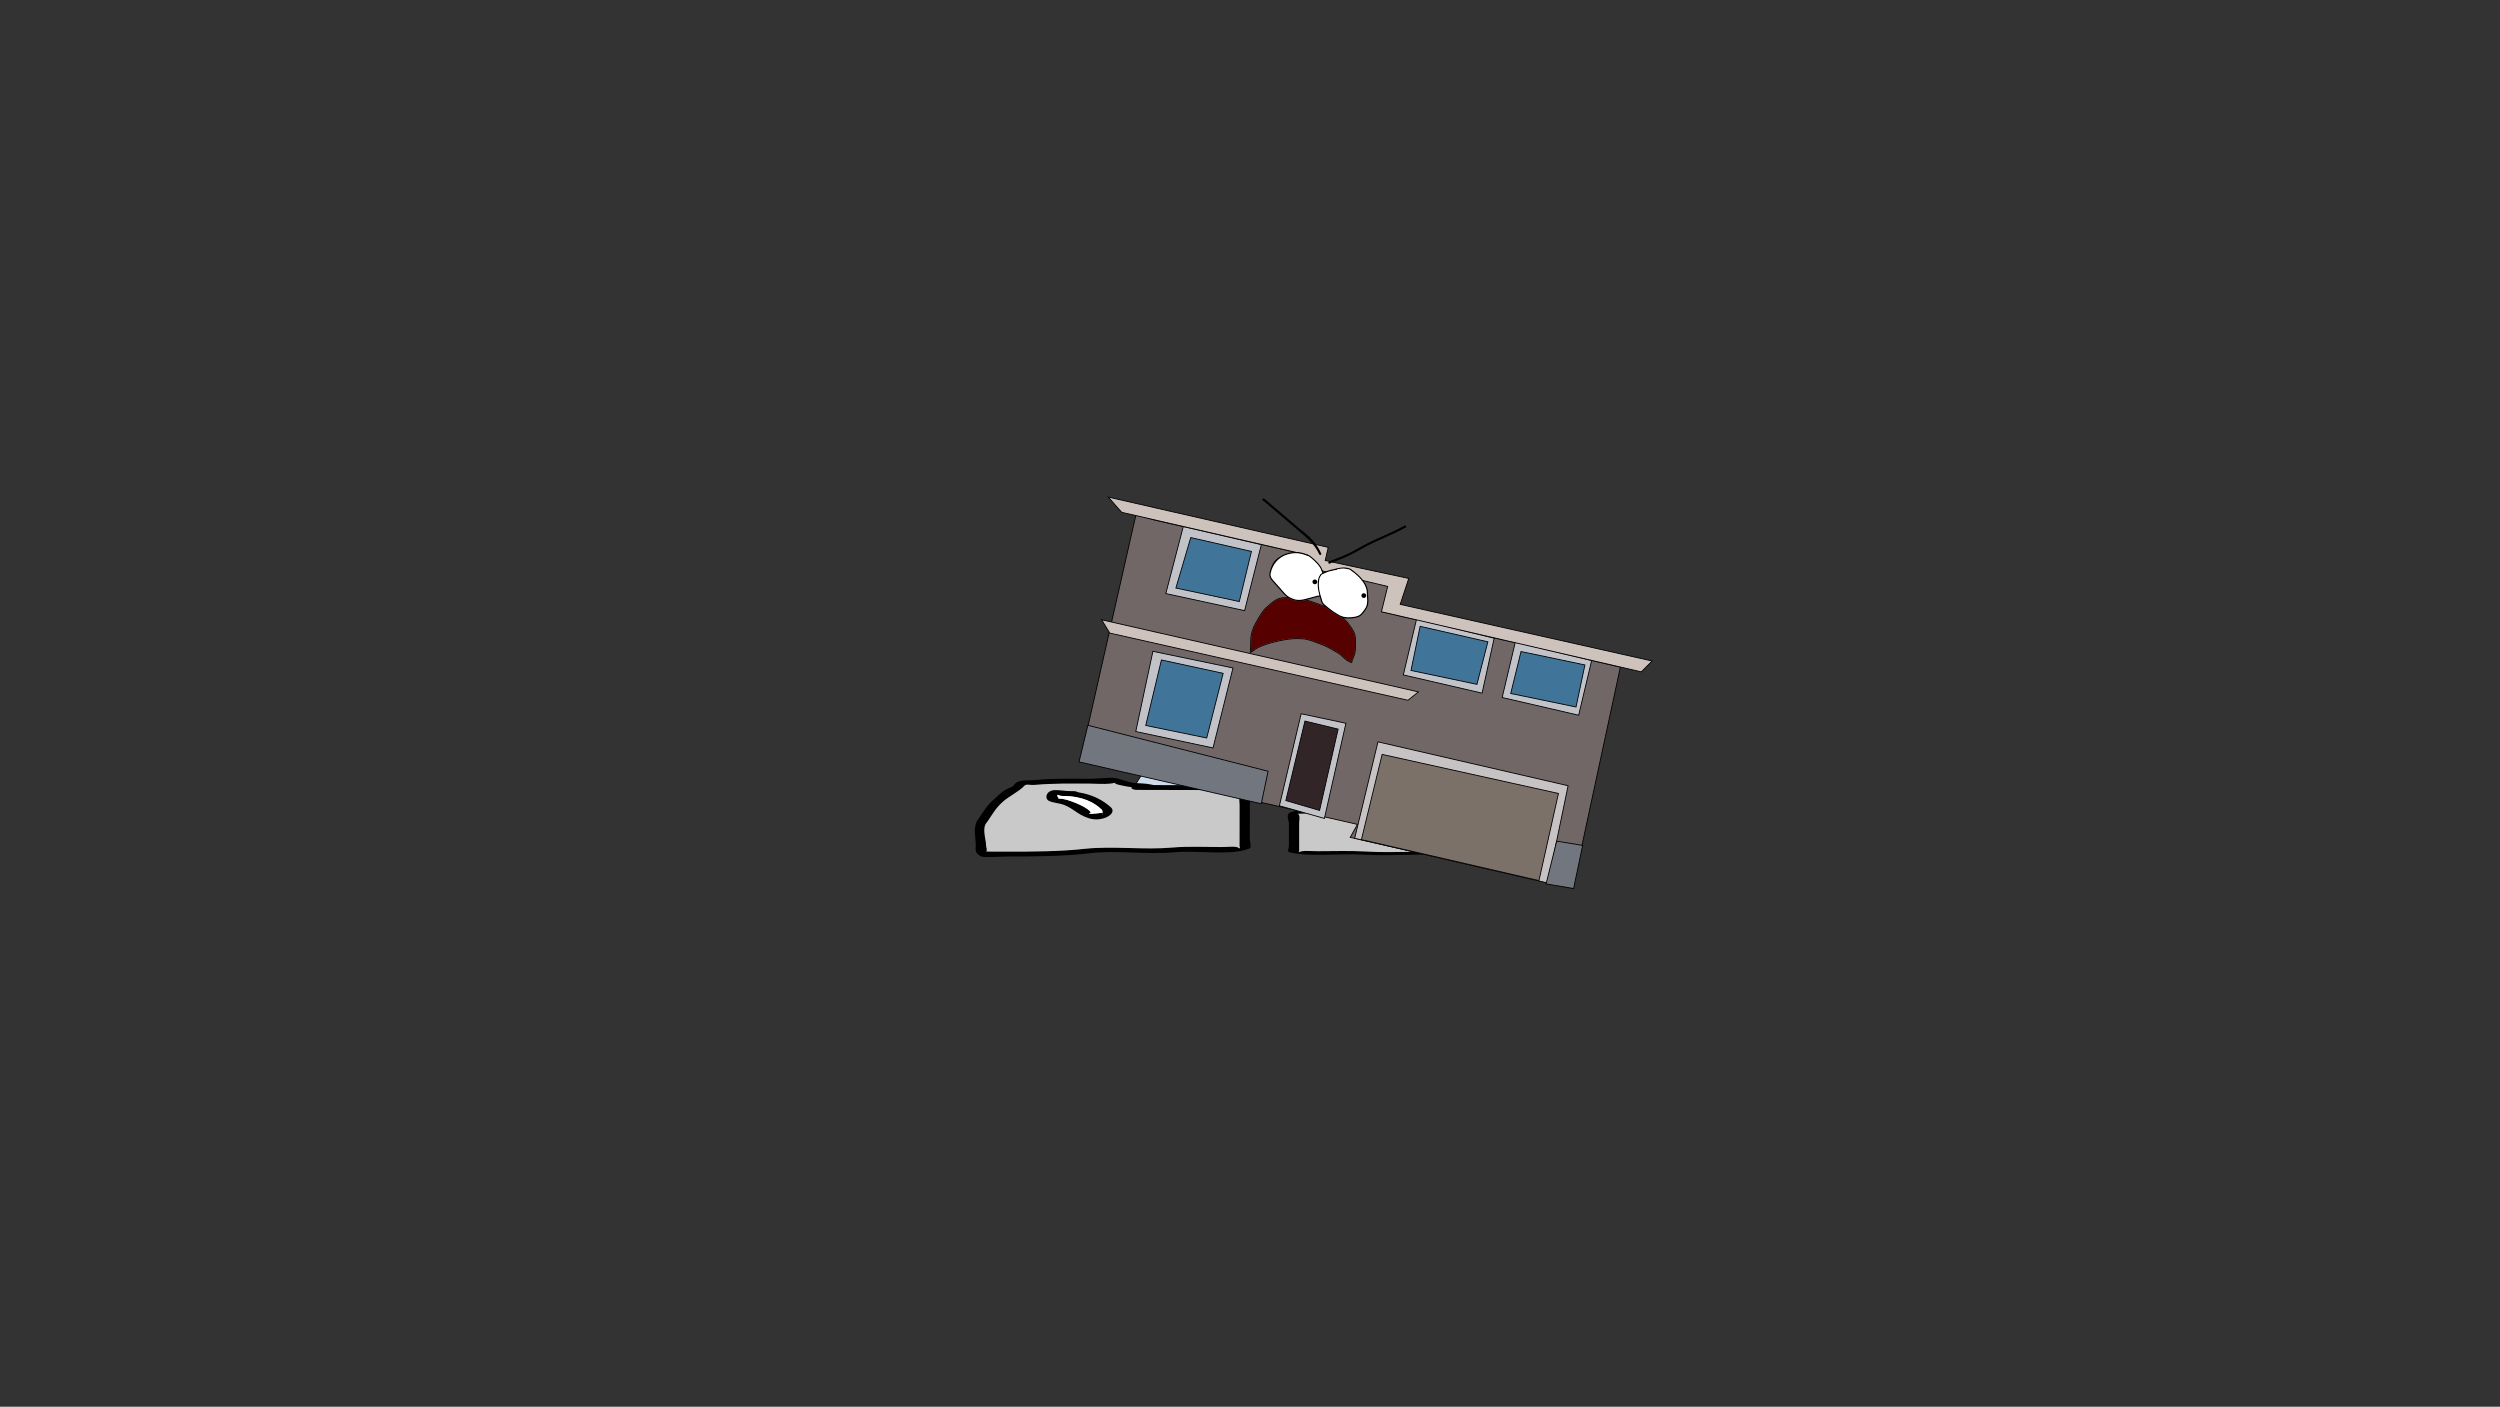 <svg version="1.1" xmlns="http://www.w3.org/2000/svg" xmlns:xlink="http://www.w3.org/1999/xlink" width="2878.25" height="1619.58" viewBox="0,0,2878.25,1619.58"><rect x="0" y="0" width="2878.25" height="1619.58" fill="#333333" stroke="none"/><g transform="translate(1119.125,629.79)"><g data-paper-data="{&quot;isPaintingLayer&quot;:true}" fill-rule="nonzero" stroke-linejoin="miter" stroke-miterlimit="10" stroke-dasharray="" stroke-dashoffset="0" style="mix-blend-mode: normal"><path d="M-1119.125,989.79v-1619.58h2878.25v1619.58z" fill="none" stroke="#000000" stroke-width="0" stroke-linecap="butt"/><g stroke-width="1"><path d="M373.217,305.343l-23.236,-42.811l110.128,0.248l39.465,42.413z" data-paper-data="{&quot;index&quot;:null}" fill="#cedce9" stroke="#000000" stroke-linecap="round"/><path d="M510.046,302.953c-2.98,0.473 -5.91,0.745 -8.811,0.943c0.02,0.072 0.03,0.147 0.03,0.226c0.002,1.912 -6.066,1.919 -6.066,1.919c-26.801,0.032 -53.602,0.064 -80.402,0.096c-6.897,0.008 -24.058,-0.839 -29.143,0.311c-2.929,0.662 -5.027,0.6 -8.781,0.69c-0.424,0.01 -1.194,0.032 -1.875,0.046c3.631,0.812 1.885,8.361 1.888,10.47c0.011,8.923 0.021,17.845 0.032,26.768c0.002,1.593 0.004,3.187 0.006,4.78c0.001,0.637 -1.064,2.455 0.002,1.912c4.058,-2.065 11.984,-0.967 21.237,-0.981c18.241,-0.029 37.769,-0.667 55.686,0.346c32.717,2.023 67.887,-1.313 100.343,0.945c27.336,2.12 60.056,2.275 88.217,2.242c7.08,-0.008 14.159,-0.017 21.238,-0.025c1.065,-0.001 2.738,-0.048 4.469,-0.1c-1.743,-0.979 0.078,-3.353 0.076,-4.685c-0.006,-4.978 5.28,-13.571 -1.227,-18.036c-5.752,-5.424 -9.392,-10.648 -18.771,-16.053c-6.92,-3.988 -17.688,-7.517 -23.414,-11.48c-2.777,-2.363 -5.258,-0.669 -14.291,-1.205c-19.988,-1.188 -40.034,-0.908 -60.682,-0.884c-7.526,0.009 -16.978,0.502 -24.272,0.029c-1.54,-0.1 -4.434,-0.474 -6.603,-0.781c3.968,0.961 -5.083,1.906 -8.886,2.51zM414.793,302.313c20.255,-0.024 40.51,-0.048 60.766,-0.073c0.584,-0.093 1.168,-0.185 1.752,-0.278c7.695,-1.222 14.644,-0.909 21.237,-1.459c8.985,-0.75 14.357,-3.248 23.627,-3.852c5.325,-0.347 20.078,0.73 27.628,0.721c20.471,-0.024 40.92,-0.418 60.682,0.884c11.102,0.731 20.482,-0.731 25.678,3.691c0.767,1.681 6.894,2.725 10.099,4.015c4.898,1.972 8.994,4.895 12.785,7.08c9.398,5.417 13.535,10.994 19.43,16.553c5.269,5.861 1.844,13.141 1.851,19.244c0.004,3.374 1.695,5.751 -6.058,8.611c-2.703,0.997 -27.691,0.033 -31.858,0.038c-29.047,0.035 -62.986,-0.167 -91.16,-2.352c-30.952,-2.813 -67.788,1.072 -99.78,-0.906c-25.781,-1.799 -65.565,3.123 -86.683,-3.102c-2.091,-0.616 -0.007,-5.673 -0.008,-6.692c-0.011,-8.923 -0.021,-17.845 -0.032,-26.768c-0.004,-2.983 -4.186,-10.101 2.143,-12.33c11.044,-3.89 31.722,-3.007 47.9,-3.026z" data-paper-data="{&quot;index&quot;:null}" fill="#000000" stroke="none" stroke-linecap="butt"/><path d="M501.151,303.804c2.901,-0.197 5.866,-0.472 8.846,-0.945c3.803,-0.604 12.89,-1.55 8.921,-2.511c2.169,0.307 5.087,0.681 6.627,0.781c7.294,0.473 16.831,-0.015 24.357,-0.024c20.648,-0.025 40.824,-0.278 60.812,0.91c9.033,0.537 11.533,-1.15 14.31,1.213c5.726,3.963 16.54,7.521 23.46,11.509c9.378,5.405 13.031,10.666 18.783,16.09c6.507,4.465 1.193,13.091 1.199,18.069c0.002,1.333 -1.831,3.713 -0.088,4.692c-1.731,0.052 -3.406,0.1 -4.471,0.101c-7.079,0.008 -14.171,0.023 -21.251,0.031c-28.161,0.034 -61.014,-0.088 -88.35,-2.208c-32.456,-2.258 -67.948,1.059 -100.665,-0.963c-17.917,-1.013 -37.5,-0.396 -55.741,-0.367c-9.254,0.015 -17.186,-1.087 -21.244,0.977c-1.067,0.543 -0.006,-1.277 -0.007,-1.915c-0.002,-1.593 -0.014,-3.194 -0.016,-4.788c-0.011,-8.923 -0.034,-17.898 -0.045,-26.821c-0.003,-2.109 1.762,-9.676 -1.87,-10.489c0.681,-0.014 1.452,-0.036 1.876,-0.046c3.754,-0.091 5.857,-0.031 8.786,-0.693c5.085,-1.15 22.262,-0.312 29.159,-0.32c26.801,-0.032 53.744,-0.102 80.545,-0.134c0,0 6.098,-0.011 6.096,-1.923c-0,-0.078 -0.01,-0.154 -0.029,-0.226z" data-paper-data="{&quot;noHover&quot;:false,&quot;origItem&quot;:[&quot;Path&quot;,{&quot;applyMatrix&quot;:true,&quot;segments&quot;:[[[579.60736,595.76373],[0.95609,-0.20262],[0.00646,0.07548]],[[579.61718,596],[0,-0.08208],[0,2]],[[577.61718,598],[0,0],[-8.83333,0]],[[551.11718,598],[8.83333,0],[-2.27308,0]],[[541.51161,598.28885],[1.67648,-1.19621],[-0.96568,0.68904]],[[538.61718,599],[1.23739,-0.09027],[-0.13966,0.01019]],[[537.99901,599.04541],[0.22447,-0.0134],[1.19653,0.85421]],[[538.61718,610],[0,-2.20646],[0,9.33333]],[[538.61718,638],[0,-9.33333],[0,1.66667]],[[538.61718,643],[0,-1.66667],[0,0.66667]],[[538.61718,645],[-0.35177,0.56631],[1.33831,-2.15456]],[[545.61718,644],[-3.04994,0.00386],[6.01206,-0.00761]],[[563.97058,644.43107],[-5.90478,-1.08158],[10.78253,2.15651]],[[597.04254,645.54479],[-10.6965,-2.40266],[9.00888,2.25222]],[[626.11718,648],[-9.28168,0],[2.33333,0]],[[633.11718,648],[-2.33333,0],[0.35109,0]],[[634.59021,647.90091],[-0.5707,0.05184],[-0.57412,-1.02596]],[[634.61718,643],[0,1.39387],[0,-5.20707]],[[634.21982,624.13246],[2.14282,4.67827],[-1.8936,-5.6808]],[[628.03948,607.31672],[3.08887,5.66543],[-2.2791,-4.1802]],[[620.32688,595.27881],[1.8857,4.15235],[-0.91417,-2.47477]],[[615.61718,594],[2.9771,0.57275],[-6.58756,-1.26734]],[[595.61718,593],[6.8054,0],[-2.48058,0]],[[587.61718,593],[2.40395,0.50364],[-0.50743,-0.10631]],[[585.44122,592.1748],[0.71481,0.32365],[1.30749,1.01011]],[[582.51161,594.78885],[1.25365,-0.62682],[-0.98239,0.4912]]],&quot;closed&quot;:true}],&quot;index&quot;:null}" fill="#c9c9c9" stroke="none" stroke-linecap="butt"/><path d="M586.227,310.712c-0,-0.222 -0.085,-0.593 -0.166,-0.958c-0.312,0.148 -0.778,0.275 -1.378,0.383c-1.797,0.578 -4.525,0.582 -4.525,0.582c-23.113,0.028 -36.457,5.119 -44.622,10.468c-0.961,0.607 -0.875,1.337 -0.874,2.014c0,0.193 -0.058,0.499 -0.121,0.816c0.061,-0.102 0.213,-0.186 0.524,-0.24c1.372,-0.239 13.306,1.201 14.769,0.362c0.44,-0.252 -2.159,-0.296 -2.016,-0.58c1.758,-3.489 20.443,-8.786 29.629,-10.245c2.383,-0.378 5.065,-0.57 7.732,-0.66c-1.043,-0.51 1.048,-1.296 1.047,-1.942zM534.51,324.176c-0.137,0.68 -0.258,1.33 0.155,0.938c0.283,-0.268 -0.126,-0.643 -0.155,-0.938zM524.68,319.49c8.666,-5.162 20.195,-9.873 38.168,-11.743c1.688,-0.833 5.17,-0.838 5.17,-0.838l3.034,-0.004c6.87,-0.008 10.504,-0.767 17.883,-0.775c10.248,-0.012 12.631,6.406 7.275,8.293c-3.38,1.191 -8.804,1.586 -13.33,2.305c-13.397,2.127 -18.362,8.199 -33.041,11.235c-15.558,3.218 -32.699,-3.709 -25.159,-8.473z" data-paper-data="{&quot;index&quot;:null}" fill="#000000" stroke="none" stroke-linecap="butt"/><path d="M586.287,309.69c0.081,0.365 0.179,0.741 0.18,0.963c0.001,0.646 -2.065,1.444 -1.022,1.954c-2.667,0.09 -5.365,0.274 -7.747,0.652c-9.186,1.459 -27.962,6.729 -29.72,10.218c-0.143,0.284 2.167,0.496 1.727,0.748c-1.463,0.839 -13.5,-0.627 -14.872,-0.387c-0.311,0.054 -0.462,0.139 -0.523,0.241c0.064,-0.317 0.11,-0.628 0.11,-0.82c-0.001,-0.677 -0.113,-1.42 0.847,-2.027c8.164,-5.349 21.99,-10.554 45.104,-10.581c0,0 2.74,0.001 4.537,-0.578c0.599,-0.108 1.066,-0.235 1.378,-0.383z" data-paper-data="{&quot;noHover&quot;:false,&quot;origItem&quot;:[&quot;Path&quot;,{&quot;applyMatrix&quot;:true,&quot;segments&quot;:[[[607.563,601.99816],[0.02649,0.38155],[-0.10299,0.15484]],[[607.10872,602.39727],[0.1976,-0.11227],[-0.59254,0.60273]],[[605.61718,603],[0,0],[-7.618,0]],[[590.90604,613.89443],[2.69308,-5.58508],[-0.31682,0.63364]],[[590.61718,616],[0,-0.70843],[0,0.20156]],[[590.57685,616.85325],[0.02106,-0.33136],[0.02013,-0.10671]],[[590.74964,616.60263],[-0.10238,0.05628],[0.45234,-0.24865]],[[595.61718,617],[-0.48256,0.87548],[0.14503,-0.26312]],[[594.95308,616.3906],[-0.04725,0.29671],[0.58086,-3.64773]],[[604.72276,605.71115],[-3.02833,1.51416],[0.78545,-0.39273]],[[607.27135,605.03032],[-0.87898,0.0905],[-0.34365,-0.53523]],[[607.61718,603],[0,0.6759],[0,-0.23192]]],&quot;closed&quot;:true}],&quot;index&quot;:null}" fill="#ffffff" stroke="none" stroke-linecap="butt"/></g><g stroke-width="1"><path d="M185.028,278.474l39.465,-63.106l110.128,-0.368l-23.236,63.699z" data-paper-data="{&quot;index&quot;:null}" fill="#cedce9" stroke="#000000" stroke-linecap="round"/><path d="M174.555,275.142c-3.803,-0.898 -12.854,-2.304 -8.886,-3.734c-2.169,0.457 -5.063,1.014 -6.603,1.162c-7.294,0.703 -16.746,-0.03 -24.272,-0.043c-20.648,-0.037 -40.694,-0.453 -60.682,1.315c-9.033,0.799 -11.514,-1.722 -14.291,1.794c-5.726,5.896 -16.495,11.148 -23.414,17.082c-9.378,8.042 -13.019,15.816 -18.771,23.886c-6.507,6.643 -1.221,19.429 -1.227,26.836c-0.002,1.983 1.819,5.515 0.076,6.971c1.732,0.077 3.404,0.147 4.469,0.149c7.079,0.013 14.159,0.025 21.238,0.038c28.161,0.05 60.881,-0.181 88.217,-3.336c32.456,-3.36 67.626,1.603 100.343,-1.406c17.917,-1.507 37.445,-0.557 55.686,-0.514c9.254,0.022 17.179,-1.612 21.237,1.46c1.067,0.807 0.002,-1.897 0.002,-2.845c0.002,-2.371 0.004,-4.741 0.006,-7.112c0.011,-13.276 0.021,-26.552 0.032,-39.828c0.003,-3.139 -1.743,-14.37 1.888,-15.579c-0.681,-0.02 -1.452,-0.053 -1.875,-0.068c-3.754,-0.135 -5.852,-0.042 -8.781,-1.027c-5.085,-1.711 -22.247,-0.45 -29.143,-0.463c-26.801,-0.048 -53.601,-0.095 -80.402,-0.143c0,0 -6.068,-0.011 -6.066,-2.856c0,-0.117 0.01,-0.229 0.03,-0.336c-2.901,-0.293 -5.831,-0.698 -8.811,-1.402zM269.808,274.19c16.178,0.029 36.857,-1.285 47.9,4.503c6.329,3.317 2.147,13.907 2.143,18.345c-0.011,13.276 -0.021,26.552 -0.032,39.828c-0.001,1.516 2.083,9.04 -0.008,9.957c-21.118,9.262 -60.903,1.94 -86.683,4.616c-31.992,2.943 -68.828,-2.839 -99.78,1.348c-28.174,3.252 -62.113,3.552 -91.16,3.5c-4.166,-0.007 -29.154,1.428 -31.858,-0.057c-7.753,-4.256 -6.062,-7.792 -6.058,-12.813c0.007,-9.082 -3.418,-19.913 1.851,-28.634c5.895,-8.272 10.031,-16.571 19.43,-24.63c3.791,-3.251 7.887,-7.601 12.785,-10.535c3.205,-1.92 9.332,-3.473 10.099,-5.974c5.197,-6.579 14.576,-4.404 25.678,-5.492c19.762,-1.936 40.211,-1.351 60.682,-1.315c7.55,0.013 22.302,-1.589 27.628,-1.073c9.27,0.899 14.642,4.615 23.627,5.732c6.593,0.819 13.542,0.354 21.237,2.171c0.584,0.138 1.168,0.276 1.752,0.414c20.255,0.036 40.51,0.072 60.766,0.108z" data-paper-data="{&quot;index&quot;:null}" fill="#000000" stroke="none" stroke-linecap="butt"/><path d="M183.45,276.408c-0.02,0.107 -0.029,0.219 -0.029,0.336c-0.002,2.845 6.096,2.861 6.096,2.861c26.801,0.048 53.744,0.152 80.545,0.2c6.897,0.012 24.074,-1.235 29.159,0.476c2.929,0.985 5.032,0.897 8.786,1.032c0.424,0.015 1.195,0.048 1.876,0.069c-3.631,1.209 -1.867,12.468 -1.87,15.606c-0.011,13.276 -0.034,26.631 -0.045,39.907c-0.002,2.371 -0.014,4.753 -0.016,7.124c-0.001,0.948 1.06,3.656 -0.007,2.849c-4.058,-3.072 -11.991,-1.432 -21.244,-1.454c-18.241,-0.043 -37.824,-0.96 -55.741,0.547c-32.717,3.009 -68.208,-1.927 -100.665,1.433c-27.336,3.155 -60.188,3.336 -88.35,3.286c-7.079,-0.013 -14.171,-0.034 -21.251,-0.047c-1.065,-0.002 -2.74,-0.074 -4.471,-0.151c1.743,-1.456 -0.089,-4.999 -0.088,-6.981c0.006,-7.407 -5.308,-20.242 1.199,-26.885c5.752,-8.07 9.405,-15.898 18.783,-23.94c6.92,-5.934 17.734,-11.228 23.46,-17.124c2.777,-3.515 5.276,-1.006 14.31,-1.804c19.988,-1.767 40.164,-1.391 60.812,-1.354c7.526,0.013 17.063,0.74 24.357,0.036c1.54,-0.149 4.458,-0.705 6.627,-1.162c-3.968,1.43 5.119,2.838 8.921,3.736c2.98,0.704 5.945,1.113 8.846,1.406z" data-paper-data="{&quot;noHover&quot;:false,&quot;origItem&quot;:[&quot;Path&quot;,{&quot;applyMatrix&quot;:true,&quot;segments&quot;:[[[579.60736,595.76373],[0.95609,-0.20262],[0.00646,0.07548]],[[579.61718,596],[0,-0.08208],[0,2]],[[577.61718,598],[0,0],[-8.83333,0]],[[551.11718,598],[8.83333,0],[-2.27308,0]],[[541.51161,598.28885],[1.67648,-1.19621],[-0.96568,0.68904]],[[538.61718,599],[1.23739,-0.09027],[-0.13966,0.01019]],[[537.99901,599.04541],[0.22447,-0.0134],[1.19653,0.85421]],[[538.61718,610],[0,-2.20646],[0,9.33333]],[[538.61718,638],[0,-9.33333],[0,1.66667]],[[538.61718,643],[0,-1.66667],[0,0.66667]],[[538.61718,645],[-0.35177,0.56631],[1.33831,-2.15456]],[[545.61718,644],[-3.04994,0.00386],[6.01206,-0.00761]],[[563.97058,644.43107],[-5.90478,-1.08158],[10.78253,2.15651]],[[597.04254,645.54479],[-10.6965,-2.40266],[9.00888,2.25222]],[[626.11718,648],[-9.28168,0],[2.33333,0]],[[633.11718,648],[-2.33333,0],[0.35109,0]],[[634.59021,647.90091],[-0.5707,0.05184],[-0.57412,-1.02596]],[[634.61718,643],[0,1.39387],[0,-5.20707]],[[634.21982,624.13246],[2.14282,4.67827],[-1.8936,-5.6808]],[[628.03948,607.31672],[3.08887,5.66543],[-2.2791,-4.1802]],[[620.32688,595.27881],[1.8857,4.15235],[-0.91417,-2.47477]],[[615.61718,594],[2.9771,0.57275],[-6.58756,-1.26734]],[[595.61718,593],[6.8054,0],[-2.48058,0]],[[587.61718,593],[2.40395,0.50364],[-0.50743,-0.10631]],[[585.44122,592.1748],[0.71481,0.32365],[1.30749,1.01011]],[[582.51161,594.78885],[1.25365,-0.62682],[-0.98239,0.4912]]],&quot;closed&quot;:true}],&quot;index&quot;:null}" fill="#c9c9c9" stroke="none" stroke-linecap="butt"/><path d="M98.374,286.687c-0.001,0.961 2.09,2.13 1.047,2.89c2.667,0.133 5.349,0.419 7.732,0.982c9.186,2.17 27.871,10.052 29.629,15.243c0.143,0.422 -2.455,0.488 -2.016,0.863c1.463,1.248 13.397,-0.895 14.769,-0.539c0.311,0.081 0.463,0.206 0.524,0.357c-0.064,-0.471 -0.122,-0.927 -0.121,-1.214c0.001,-1.008 0.087,-2.094 -0.874,-2.997c-8.165,-7.959 -21.508,-15.535 -44.622,-15.576c0,0 -2.728,-0.005 -4.525,-0.865c-0.599,-0.161 -1.065,-0.349 -1.378,-0.57c-0.081,0.543 -0.165,1.095 -0.166,1.425zM149.936,308.115c0.414,0.583 0.292,-0.384 0.155,-1.395c-0.029,0.439 -0.438,0.997 -0.155,1.395zM159.921,299.748c7.54,7.088 -9.601,17.395 -25.159,12.607c-14.679,-4.517 -19.644,-13.552 -33.041,-16.717c-4.526,-1.069 -9.95,-1.658 -13.33,-3.43c-5.357,-2.807 -2.973,-12.357 7.275,-12.339c7.379,0.013 11.013,1.142 17.883,1.154l3.034,0.005c0,0 3.483,0.006 5.17,1.246c17.973,2.783 29.501,9.792 38.168,17.473z" data-paper-data="{&quot;index&quot;:null}" fill="#000000" stroke="none" stroke-linecap="butt"/><path d="M98.314,285.166c0.312,0.221 0.779,0.409 1.378,0.57c1.797,0.861 4.537,0.859 4.537,0.859c23.113,0.041 36.939,7.785 45.104,15.744c0.961,0.903 0.848,2.009 0.847,3.016c-0,0.287 0.047,0.749 0.11,1.22c-0.061,-0.152 -0.212,-0.278 -0.523,-0.358c-1.372,-0.356 -13.409,1.824 -14.872,0.576c-0.44,-0.375 1.871,-0.691 1.727,-1.114c-1.758,-5.192 -20.533,-13.034 -29.72,-15.204c-2.383,-0.563 -5.08,-0.837 -7.747,-0.971c1.043,-0.76 -1.023,-1.946 -1.022,-2.907c0,-0.33 0.099,-0.89 0.18,-1.433z" data-paper-data="{&quot;noHover&quot;:false,&quot;origItem&quot;:[&quot;Path&quot;,{&quot;applyMatrix&quot;:true,&quot;segments&quot;:[[[607.563,601.99816],[0.02649,0.38155],[-0.10299,0.15484]],[[607.10872,602.39727],[0.1976,-0.11227],[-0.59254,0.60273]],[[605.61718,603],[0,0],[-7.618,0]],[[590.90604,613.89443],[2.69308,-5.58508],[-0.31682,0.63364]],[[590.61718,616],[0,-0.70843],[0,0.20156]],[[590.57685,616.85325],[0.02106,-0.33136],[0.02013,-0.10671]],[[590.74964,616.60263],[-0.10238,0.05628],[0.45234,-0.24865]],[[595.61718,617],[-0.48256,0.87548],[0.14503,-0.26312]],[[594.95308,616.3906],[-0.04725,0.29671],[0.58086,-3.64773]],[[604.72276,605.71115],[-3.02833,1.51416],[0.78545,-0.39273]],[[607.27135,605.03032],[-0.87898,0.0905],[-0.34365,-0.53523]],[[607.61718,603],[0,0.6759],[0,-0.23192]]],&quot;closed&quot;:true}],&quot;index&quot;:null}" fill="#ffffff" stroke="none" stroke-linecap="butt"/></g><g><path d="M443.689,319.35l-319.335,-72.982l64.394,-283.844l22.108,6.603l176.842,40.416l-3.459,13.046l95.676,21.866l-7.85,30.173l274.351,63.655l-54.833,254.539l-256.194,-58.551z" data-paper-data="{&quot;index&quot;:null}" fill="#706766" stroke="#000000" stroke-width="1" stroke-linecap="round"/><path d="M440.515,335.324l26.802,-111.009l218.908,50.507l-23.226,112.064z" data-paper-data="{&quot;index&quot;:null}" fill="#c7c2c4" stroke="#000000" stroke-width="1" stroke-linecap="round"/><path d="M448.275,336.859l23.848,-98.086l202.999,44.963l-22.449,100.314z" data-paper-data="{&quot;index&quot;:null}" fill="#7b7169" stroke="#000000" stroke-width="1" stroke-linecap="round"/><path d="M673.077,338.615l29.888,4.922l-10.389,49.632l-31.702,-5.337z" data-paper-data="{&quot;index&quot;:null}" fill="#71767f" stroke="#000000" stroke-width="1" stroke-linecap="round"/><path d="M353.847,297.892l25.034,-105.936l51.541,10.956l-24.766,109.563z" data-paper-data="{&quot;index&quot;:null}" fill="#c2c3c9" stroke="#000000" stroke-width="1" stroke-linecap="round"/><path d="M361.252,291.903l22.017,-91.536l38.207,9.281l-21.392,93.6z" data-paper-data="{&quot;index&quot;:null}" fill="#312527" stroke="#000000" stroke-width="1" stroke-linecap="round"/><path d="M332.975,295.591l-209.823,-48.228l10.174,-42.118l207.517,52.914z" data-paper-data="{&quot;index&quot;:null}" fill="#71767f" stroke="#000000" stroke-width="1" stroke-linecap="round"/><path d="M188.473,212.43l19.73,-92.333l92.192,19.149l-22.963,92.074z" data-paper-data="{&quot;index&quot;:null}" fill="#c2c3c9" stroke="#000000" stroke-width="1" stroke-linecap="round"/><path d="M199.945,205.45l18.062,-75.431l71.095,15.425l-18.926,74.41z" data-paper-data="{&quot;index&quot;:null}" fill="#417499" stroke="#000000" stroke-width="1" stroke-linecap="round"/><path d="M501.85,176.44l-343.285,-77.358l-9.394,-15.315l364.747,83.018z" data-paper-data="{&quot;index&quot;:null}" fill="#cdc2bc" stroke="#000000" stroke-width="1" stroke-linecap="round"/><path d="M313.781,73.24l-90.709,-19.634l20.103,-77.159l89.89,20.818z" data-paper-data="{&quot;index&quot;:null}" fill="#c2c3c9" stroke="#000000" stroke-width="1" stroke-linecap="round"/><path d="M307.665,62.789l-72.98,-15.582l17.117,-58.089l69.874,15.969z" data-paper-data="{&quot;index&quot;:null}" fill="#417499" stroke="#000000" stroke-width="1" stroke-linecap="round"/><path d="M601.091,105.022l-13.899,63.214l-90.672,-20.997l15.239,-64.279z" data-paper-data="{&quot;index&quot;:null}" fill="#c2c3c9" stroke="#000000" stroke-width="1" stroke-linecap="round"/><path d="M515.887,91.31l77.956,17.816l-12.565,48.979l-75.908,-15.977z" data-paper-data="{&quot;index&quot;:null}" fill="#417499" stroke="#000000" stroke-width="1" stroke-linecap="round"/><path d="M713.333,130.674l-14.941,62.976l-88.065,-20.401l15.12,-63.758z" data-paper-data="{&quot;index&quot;:null}" fill="#c2c3c9" stroke="#000000" stroke-width="1" stroke-linecap="round"/><path d="M632.025,120.322l73.561,15.44l-10.241,48.413l-75.185,-15.537z" data-paper-data="{&quot;index&quot;:null}" fill="#417499" stroke="#000000" stroke-width="1" stroke-linecap="round"/><path d="M478.51,45.389l-95.246,-22.591l2.838,-13.617l-213.668,-49.107l-3.581,-3.836l-11.956,-13.706l253.162,57.859l-3.471,15.187l96.179,20.609l-9.84,29.849l290.032,65.188l-12.462,12.515l-299.197,-69.203z" data-paper-data="{&quot;index&quot;:null}" fill="#cdc2bc" stroke="#000000" stroke-width="1" stroke-linecap="round"/><path d="M438.06,132.712c-0.111,0.487 -0.599,0.376 -0.599,0.376l0.136,-0.055c-0.254,0.088 -0.526,0.132 -0.799,0.138c-0.094,0.104 -0.195,0.203 -0.304,0.298c0,0 -0.382,0.323 -0.705,-0.058c-0.132,-0.156 -0.146,-0.303 -0.117,-0.422c-5.908,-1.653 -9.606,-7.686 -14.748,-10.67c-5.801,-3.38 -11.009,-6.693 -17.305,-9.174c-6.63,-2.613 -12.761,-5.055 -19.724,-6.65c-6.227,-0.745 -13.521,-0.771 -19.707,0.097c-6.776,0.948 -13.649,2.448 -20.245,4.253c-6.46,2.087 -12.789,3.746 -18.348,7.753c-0.893,0.688 -4.413,3.631 -5.54,3.105c-0.607,-0.284 -0.003,-2.55 0.03,-3.019c0.274,-3.864 0.151,-7.623 0.282,-11.476c0.037,-6.707 2.386,-13.952 5.706,-19.788c3.455,-6.027 6.454,-11.633 11.087,-16.911c5.267,-4.28 9.124,-8.866 15.622,-11.467c2.998,-1.182 6.694,-1.319 10.404,-1.119c-1.725,-1.201 -3.299,-2.624 -4.664,-4.232c-3.425,-4.044 -7.025,-7.93 -10.532,-11.898c-3.571,-4.04 -6.69,-6.814 -5.388,-12.541c0.787,-3.426 2.287,-7.744 4.064,-10.791c2.89,-4.953 10.279,-9.405 15.625,-11.07c7.813,-2.418 14.818,-2.293 22.462,0.77c1.633,0.654 3.382,1.068 4.758,2.177c4.322,3.562 8.525,7.092 11.747,11.833c1.465,2.156 2.188,4.637 3.22,7.004c2.569,-1.25 5.303,-2.145 8.105,-2.844c0.563,-0.217 1.004,-0.282 1.491,-0.353c0.584,-0.131 1.17,-0.255 1.757,-0.373c6.707,-1.778 12.831,-3.294 19.641,-0.71c7.473,5.028 16.34,12.804 19.319,21.545c1.14,3.361 0.986,6.411 1.247,9.91c0.302,4.045 0.733,8.457 -0.845,12.352c-0.922,2.275 -2.737,4.481 -4.096,6.515c-1.317,1.531 -2.686,3.354 -4.45,4.412c-4.463,2.677 -13.524,3.231 -18.545,2.231c-0.06,-0.012 -0.119,-0.024 -0.179,-0.038c4.934,4.377 8.307,9.295 11.658,15.064c3.413,5.897 2.069,13.476 2.225,20.058c0.105,4.469 -1.269,8.297 -3.126,12.307c-0.431,0.93 -0.702,1.958 -1.163,2.858l0.168,0.006c0,0 0.487,0.111 0.376,0.599zM372.927,58.778c2.894,0.208 6.07,0.653 9.222,1.285c1.201,-0.323 2.396,-0.701 3.601,-0.954c3.19,-0.732 6.507,-1.651 9.661,-2.566c1.342,-0.389 2.986,-0.971 4.407,-0.848c-1.908,-6.709 -2.948,-14.056 -0.853,-20.682c0.505,-1.598 1.687,-2.578 2.304,-4.022c0.613,-0.403 1.239,-0.778 1.876,-1.129c-1.006,-2.312 -1.702,-4.754 -3.127,-6.851l0,-0c-3.142,-4.623 -7.241,-8.054 -11.459,-11.517c-1.192,-1.006 -2.918,-1.364 -4.363,-1.944c-7.336,-2.943 -13.968,-3.048 -21.461,-0.729c-9.828,3.02 -16.443,10.953 -18.671,20.763c-1.187,5.163 1.813,7.551 5.05,11.213c3.514,3.976 7.122,7.87 10.553,11.922c1.883,2.228 4.206,4.082 6.785,5.448c2.287,0.211 4.501,0.472 6.473,0.611zM392.001,62.732c4.493,1.611 9.133,3.155 13.577,5.04c-1.145,-0.982 -2.231,-2.045 -2.917,-3.276c-0.693,-1.242 -0.988,-3.045 -1.454,-4.398c-0.314,-0.912 -0.62,-1.844 -0.912,-2.792l-0.424,-0.097c-1.075,-0.325 -2.949,0.456 -4.035,0.771c-3.202,0.929 -6.527,1.795 -9.758,2.592c-0.265,0.055 -0.529,0.117 -0.793,0.182c2.357,0.569 4.64,1.236 6.716,1.978zM421.02,75.462c1.402,1.112 2.637,2.457 3.933,3.725c1.142,0.448 2.272,0.968 3.442,1.201c4.657,0.927 13.335,0.44 17.481,-2.047c1.593,-0.955 2.834,-2.653 4.027,-4.033c1.282,-1.927 3.029,-4.021 3.9,-6.171c1.49,-3.676 1.022,-7.877 0.739,-11.689c-0.25,-3.366 -0.078,-6.305 -1.17,-9.528c-2.831,-8.39 -11.47,-15.833 -18.586,-20.694c-4.685,-1.714 -9.514,-1.576 -14.24,-0.466c-0.055,0.521 -0.622,0.619 -0.622,0.619l-0.62,0.107c-2.172,0.375 -4.325,0.804 -6.434,1.346c-0.033,0.017 -0.066,0.034 -0.099,0.052c0,0 -0.192,0.098 -0.423,0.085c-2.551,0.681 -5.036,1.534 -7.41,2.661c-0.047,0.158 -0.16,0.317 -0.4,0.433l0,-0c-0.233,0.112 -0.424,0.106 -0.575,0.049c-0.521,0.268 -1.036,0.55 -1.544,0.847c-0.507,1.292 -1.578,2.092 -2.021,3.507c-2.448,7.81 -0.34,16.666 2.231,24.146c0.435,1.267 0.696,2.991 1.345,4.155c1.117,2.004 3.494,3.555 5.185,5.035c0.562,0.492 1.123,0.967 1.686,1.428c3.418,1.632 7.19,2.863 10.178,5.232zM436.373,132.136c0.666,-0.939 0.925,-2.284 1.397,-3.304c1.792,-3.872 3.137,-7.553 3.036,-11.867c-0.15,-6.376 1.223,-13.875 -2.09,-19.58c-3.561,-6.154 -7.146,-11.301 -12.69,-15.872c-0.209,-0.172 -0.415,-0.35 -0.617,-0.53c-0.893,-0.355 -1.784,-0.726 -2.69,-0.967c-5.187,-2.992 -9.748,-5.919 -14.299,-9.867c-5.37,-2.585 -11.177,-4.475 -16.756,-6.475c-2.551,-0.919 -5.444,-1.724 -8.399,-2.367c-1.014,0.286 -2.029,0.562 -3.055,0.721c-5.327,0.827 -10.739,-0.36 -15.31,-3.016c-4.167,-0.339 -8.463,-0.381 -11.745,0.957c-6.387,2.557 -10.097,7.093 -15.3,11.26c-4.551,5.224 -7.503,10.74 -10.912,16.687c-3.266,5.648 -5.538,12.799 -5.574,19.311c-0.109,3.2 0.02,6.32 -0.157,9.523c-0.055,1.001 -0.065,2.04 -0.202,3.034c-0.053,0.383 -0.643,1.383 -0.385,1.095c1.191,-1.331 2.954,-1.99 4.374,-3.084c5.66,-4.08 12.083,-5.788 18.66,-7.909c6.644,-1.819 13.565,-3.325 20.391,-4.284c6.285,-0.881 13.694,-0.857 20.017,-0.092c7.03,1.601 13.23,4.069 19.92,6.705c6.342,2.5 11.599,5.836 17.442,9.241c5.121,2.995 8.929,9.331 14.945,10.682zM420.397,76.244c-1.849,-1.466 -4.015,-2.486 -6.204,-3.441c2.671,1.929 5.417,3.643 8.355,5.387c-0.692,-0.684 -1.397,-1.349 -2.15,-1.946zM372.857,59.776c-1.099,-0.077 -2.289,-0.199 -3.533,-0.33c3.263,1.194 6.795,1.641 10.29,1.154c-2.329,-0.395 -4.627,-0.678 -6.756,-0.824z" fill="#000000" stroke="none" stroke-width="0.5" stroke-linecap="butt"/><path d="M421.386,121.428c-5.843,-3.404 -11.016,-6.686 -17.358,-9.186c-6.689,-2.637 -12.931,-5.083 -19.961,-6.684c-6.323,-0.765 -13.779,-0.823 -20.064,0.058c-6.826,0.959 -13.652,2.435 -20.296,4.254c-6.577,2.122 -13.001,3.827 -18.661,7.907c-1.42,1.094 -3.183,1.752 -4.374,3.083c-0.258,0.288 0.237,-0.679 0.29,-1.062c0.137,-0.994 0.146,-2.035 0.201,-3.036c0.177,-3.203 0.047,-6.33 0.156,-9.53c0.036,-6.512 2.309,-13.679 5.574,-19.327c3.409,-5.947 6.368,-11.479 10.919,-16.703c5.203,-4.167 8.925,-8.716 15.312,-11.274c3.281,-1.338 7.587,-1.302 11.754,-0.963c4.571,2.656 9.999,3.839 15.326,3.012c1.027,-0.159 2.046,-0.436 3.06,-0.721c2.955,0.643 5.86,1.449 8.411,2.368c5.579,2.001 11.408,3.901 16.778,6.486c4.55,3.948 9.124,6.891 14.311,9.884c0.906,0.241 1.798,0.614 2.691,0.969c0.203,0.181 0.408,0.359 0.618,0.531c5.544,4.57 9.133,9.735 12.694,15.89c3.313,5.704 1.937,13.22 2.088,19.596c0.102,4.314 -1.247,8.004 -3.04,11.876c-0.472,1.02 -0.733,2.368 -1.399,3.306c-6.016,-1.351 -9.908,-7.741 -15.029,-10.735z" data-paper-data="{&quot;noHover&quot;:false,&quot;origItem&quot;:[&quot;Path&quot;,{&quot;applyMatrix&quot;:true,&quot;segments&quot;:[[[219.14809,108.33847],[-6.01658,1.34676],[0.20139,-1.13317]],[[219.00088,104.75437],[0.00859,1.12412],[-0.03262,-4.26675]],[[216.67898,92.7273],[1.93401,3.85755],[-2.85859,-5.70171]],[[206.4289,75.91438],[5.4318,3.74363],[-5.84782,-4.04487]],[[188.17659,66.98037],[6.9646,1.76586],[-0.26265,-0.06659]],[[187.392,66.76431],[0.26049,0.07701],[-0.95912,0.05997]],[[184.54664,67.03856],[0.9224,-0.16875],[-5.96806,-0.49095]],[[167.4038,64.22113],[5.8007,1.62753],[-5.95978,-0.04452]],[[149.48726,65.51983],[5.89892,-0.57298],[-2.69919,0.25815]],[[140.88161,66.96546],[2.94702,-0.68037],[-0.79443,0.69121]],[[138.42665,68.92216],[0.86017,-0.58247],[-4.46411,3.02291]],[[123.29484,72.73134],[5.26739,0.44987],[-3.91336,1.47245]],[[113.08305,78.61099],[2.39585,-2.61087],[-4.68351,5.03932]],[[104.05522,95.3258],[2.92608,-5.9896],[-1.88488,6.66691]],[[101.31229,115.07454],[0.54348,-6.83361],[-0.54139,6.5017]],[[104.51706,134.91657],[-2.74732,-5.90367],[1.26821,2.94005]],[[108.44089,143.59536],[-1.20764,-2.972],[0.37757,0.9292]],[[109.55407,146.42502],[-0.30068,-0.95724],[0.11589,0.36893]],[[109.67357,147.57896],[-0.11014,0.37069],[0.50877,-1.71223]],[[112.31205,142.92263],[-0.81681,1.59538],[3.37571,-6.10605]],[[125.80866,127.80327],[-5.0413,4.72653],[5.23156,-4.48205]],[[142.41848,115.22247],[-5.76302,3.78186],[5.30674,-3.4801]],[[160.48023,106.59283],[-6.04463,2.00759],[7.04086,-1.55435]],[[181.35596,104.15111],[-7.17473,0.47207],[6.80192,-0.44754]],[[201.07316,105.05995],[-6.73681,-0.58371],[5.90983,0.52141]]],&quot;closed&quot;:true}]}" fill="#570000" stroke="none" stroke-width="0.5" stroke-linecap="butt"/><path d="M404.9,30.594c2.374,-1.127 4.869,-1.988 7.42,-2.669c0.231,0.013 0.424,-0.086 0.424,-0.086c0.033,-0.018 0.066,-0.035 0.1,-0.052c2.109,-0.542 4.273,-0.976 6.445,-1.351l0.621,-0.107c0,0 0.568,-0.098 0.623,-0.619c4.726,-1.11 9.581,-1.247 14.266,0.467c7.116,4.861 15.789,12.342 18.621,20.732c1.093,3.222 0.921,6.18 1.171,9.545c0.283,3.812 0.744,8.031 -0.745,11.707c-0.871,2.15 -2.625,4.253 -3.907,6.18c-1.192,1.38 -2.441,3.084 -4.034,4.039c-4.145,2.486 -12.85,2.983 -17.508,2.056c-1.732,-0.345 -3.387,-1.32 -5.114,-1.758c-5.108,-3.01 -9.651,-5.89 -14.163,-9.844c-1.69,-1.481 -4.075,-3.043 -5.193,-5.047c-0.649,-1.164 -0.913,-2.896 -1.348,-4.163c-2.571,-7.481 -4.673,-16.377 -2.225,-24.188c0.443,-1.415 1.517,-2.22 2.025,-3.512c0.509,-0.297 1.025,-0.581 1.546,-0.849c0.151,0.057 0.343,0.063 0.575,-0.05c0.239,-0.116 0.353,-0.276 0.4,-0.433z" data-paper-data="{&quot;noHover&quot;:false,&quot;origItem&quot;:[&quot;Path&quot;,{&quot;applyMatrix&quot;:true,&quot;segments&quot;:[[[514.61615,40.8779],[0.41494,-0.33195],[-0.40378,0.32303]],[[513.5171,41.22968],[0.31931,0.04372],[-0.89593,0.75408]],[[510.88325,43.56959],[0.85951,-0.80652],[-0.41329,2.74612]],[[508.50559,51.30776],[0.23414,-2.95549],[-1.29284,16.31899]],[[523.61417,97.39279],[-8.34606,-13.4394],[1.41381,2.27682]],[[528.08852,104.89491],[-1.78389,-1.98052],[3.07138,3.40993]],[[540.4407,112.40231],[-3.95493,-2.13391],[10.5609,5.69821]],[[572.37742,125.26672],[-11.30044,-3.59334],[3.56074,0.08446]],[[583.11221,126.41856],[-3.53006,0.09952],[9.49352,-0.26765]],[[616.28287,114.63877],[-6.97441,6.69466],[2.6799,-2.57241]],[[622.33714,104.98087],[-1.70978,3.22285],[1.64139,-4.32927]],[[627.19199,91.21048],[-0.74077,4.58098],[1.26624,-7.83058]],[[623.42388,68.09125],[2.25071,7.30598],[-1.98725,-6.45075]],[[616.8964,50.03628],[3.56664,5.79579],[-9.2592,-15.09747]],[[571.43765,17.97],[16.03958,6.30734],[-9.89787,-1.25397]],[[543.46613,23.40652],[8.71913,-4.27015],[0.12471,1.04017]],[542.52893,24.89004],[[541.36787,25.37478],[0,0],[-4.06853,1.69845]],[[529.4227,30.86633],[3.87086,-1.99618],[-0.05748,0.04758]],[[529.25183,31.01141],[0.05642,-0.04915],[0,0]],[[528.46452,31.36606],[0.45569,-0.0783],[-4.67127,2.4641]],[[515.20259,39.85634],[4.127,-3.25617],[-0.02115,0.32826]]],&quot;closed&quot;:true}],&quot;index&quot;:null}" fill="#ffffff" stroke="none" stroke-width="0.5" stroke-linecap="butt"/><path d="M403.195,29.856c-0.638,0.351 -1.263,0.728 -1.876,1.13c-0.617,1.444 -1.799,2.431 -2.304,4.029c-2.095,6.625 -1.067,14.003 0.841,20.711c-1.421,-0.123 -3.069,0.463 -4.411,0.852c-3.154,0.915 -6.484,1.843 -9.674,2.575c-1.927,0.405 -3.841,1.133 -5.783,1.441c-7.597,1.202 -15.469,-2.061 -20.35,-7.836c-3.432,-4.053 -7.057,-7.972 -10.571,-11.948c-3.237,-3.662 -6.238,-6.071 -5.051,-11.234c2.228,-9.809 8.872,-17.782 18.7,-20.801c7.493,-2.319 14.164,-2.214 21.501,0.729c1.445,0.58 3.179,0.942 4.371,1.948c4.218,3.463 8.336,6.917 11.478,11.54c1.425,2.097 2.125,4.551 3.13,6.863z" data-paper-data="{&quot;noHover&quot;:false,&quot;origItem&quot;:[&quot;Path&quot;,{&quot;applyMatrix&quot;:true,&quot;segments&quot;:[[[502.22158,27.19599],[3.71324,3.45368],[-8.18542,-7.61325]],[[474.74686,9.84637],[9.76814,4.87264],[-2.77239,-1.42988]],[[465.37387,8.00117],[3.07534,0.48616],[-15.6151,-2.4685]],[[423.20668,16.1419],[13.57602,-7.85998],[-17.81565,10.26698]],[[396.05585,64.94294],[-0.02695,-20.11847],[-0.01331,10.59518]],[[410.89859,84.55511],[-7.94312,-5.69833],[8.62405,6.18682]],[[436.78698,103.0977],[-8.49646,-6.37235],[12.08849,9.0841]],[[479.87079,109.3084],[-14.27729,5.72852],[3.65032,-1.46463]],[[490.48657,103.93397],[-3.5778,1.64779],[5.89403,-2.84886]],[[508.17929,94.62513],[-5.74255,3.19028],[2.44245,-1.35691]],[[516.3935,91.00834],[-2.8249,0.39362],[-6.7093,-12.22994]],[[505.51544,51.06484],[-1.13237,13.85096],[0.27315,-3.34117]],[[508.21575,42.19685],[-0.56025,3.09055],[1.01516,-1.05828]],[[511.37116,39.15993],[-1.08703,0.96779],[-2.99119,-4.05988]]],&quot;closed&quot;:true}],&quot;index&quot;:null}" fill="#ffffff" stroke="none" stroke-width="0.5" stroke-linecap="butt"/><path d="M391.968,39.487c0.338,-1.481 1.813,-2.407 3.294,-2.068c1.481,0.338 2.407,1.813 2.068,3.294c-0.338,1.481 -1.813,2.407 -3.294,2.068c-1.481,-0.338 -2.407,-1.813 -2.068,-3.294z" data-paper-data="{&quot;index&quot;:null}" fill="#000000" stroke="none" stroke-width="0.5" stroke-linecap="butt"/><path d="M448.337,55.32c0.338,-1.481 1.813,-2.407 3.294,-2.068c1.481,0.338 2.407,1.813 2.068,3.294c-0.338,1.481 -1.813,2.407 -3.294,2.068c-1.481,-0.338 -2.407,-1.813 -2.068,-3.294z" data-paper-data="{&quot;index&quot;:null}" fill="#000000" stroke="none" stroke-width="0.5" stroke-linecap="butt"/><path d="M334.109,-54.881c0.279,-1.219 1.497,-0.94 1.497,-0.94l1.155,0.412c12.508,10.743 25.221,21.267 37.678,32.101c4.73,4.114 10.021,7.791 14.527,12.133c5.386,5.189 10.01,11.809 13.041,18.617c0,0 0.508,1.142 -0.634,1.65c-1.142,0.508 -1.65,-0.634 -1.65,-0.634c-5.769,-12.963 -16.534,-20.842 -26.925,-29.881c-12.452,-10.83 -25.162,-21.351 -37.666,-32.091l-0.083,0.129c0,0 -1.219,-0.279 -0.94,-1.497z" data-paper-data="{&quot;index&quot;:null}" fill="#000000" stroke="none" stroke-width="0.5" stroke-linecap="butt"/><path d="M499.77,-23.991c0.52,1.137 -0.617,1.657 -0.617,1.657l-1.742,0.796c-14.688,8.131 -30.654,13.665 -45.348,21.707c-7.34,4.017 -14.552,8.379 -22.292,11.565c-3.858,1.588 -7.689,3.321 -11.6,4.774c-2.173,0.807 -4.124,1.165 -6.011,2.534c0,0 -1.018,0.726 -1.743,-0.292c-0.726,-1.018 0.292,-1.743 0.292,-1.743c2.105,-1.48 4.202,-1.954 6.592,-2.842c3.884,-1.443 7.687,-3.165 11.519,-4.742c7.654,-3.151 14.785,-7.474 22.043,-11.446c14.719,-8.056 30.705,-13.613 45.423,-21.746l1.828,-0.837c0,0 1.137,-0.52 1.657,0.617z" data-paper-data="{&quot;index&quot;:null}" fill="#000000" stroke="none" stroke-width="0.5" stroke-linecap="butt"/></g></g></g></svg><!--rotationCenter:1439.12503:809.7897900000002-->